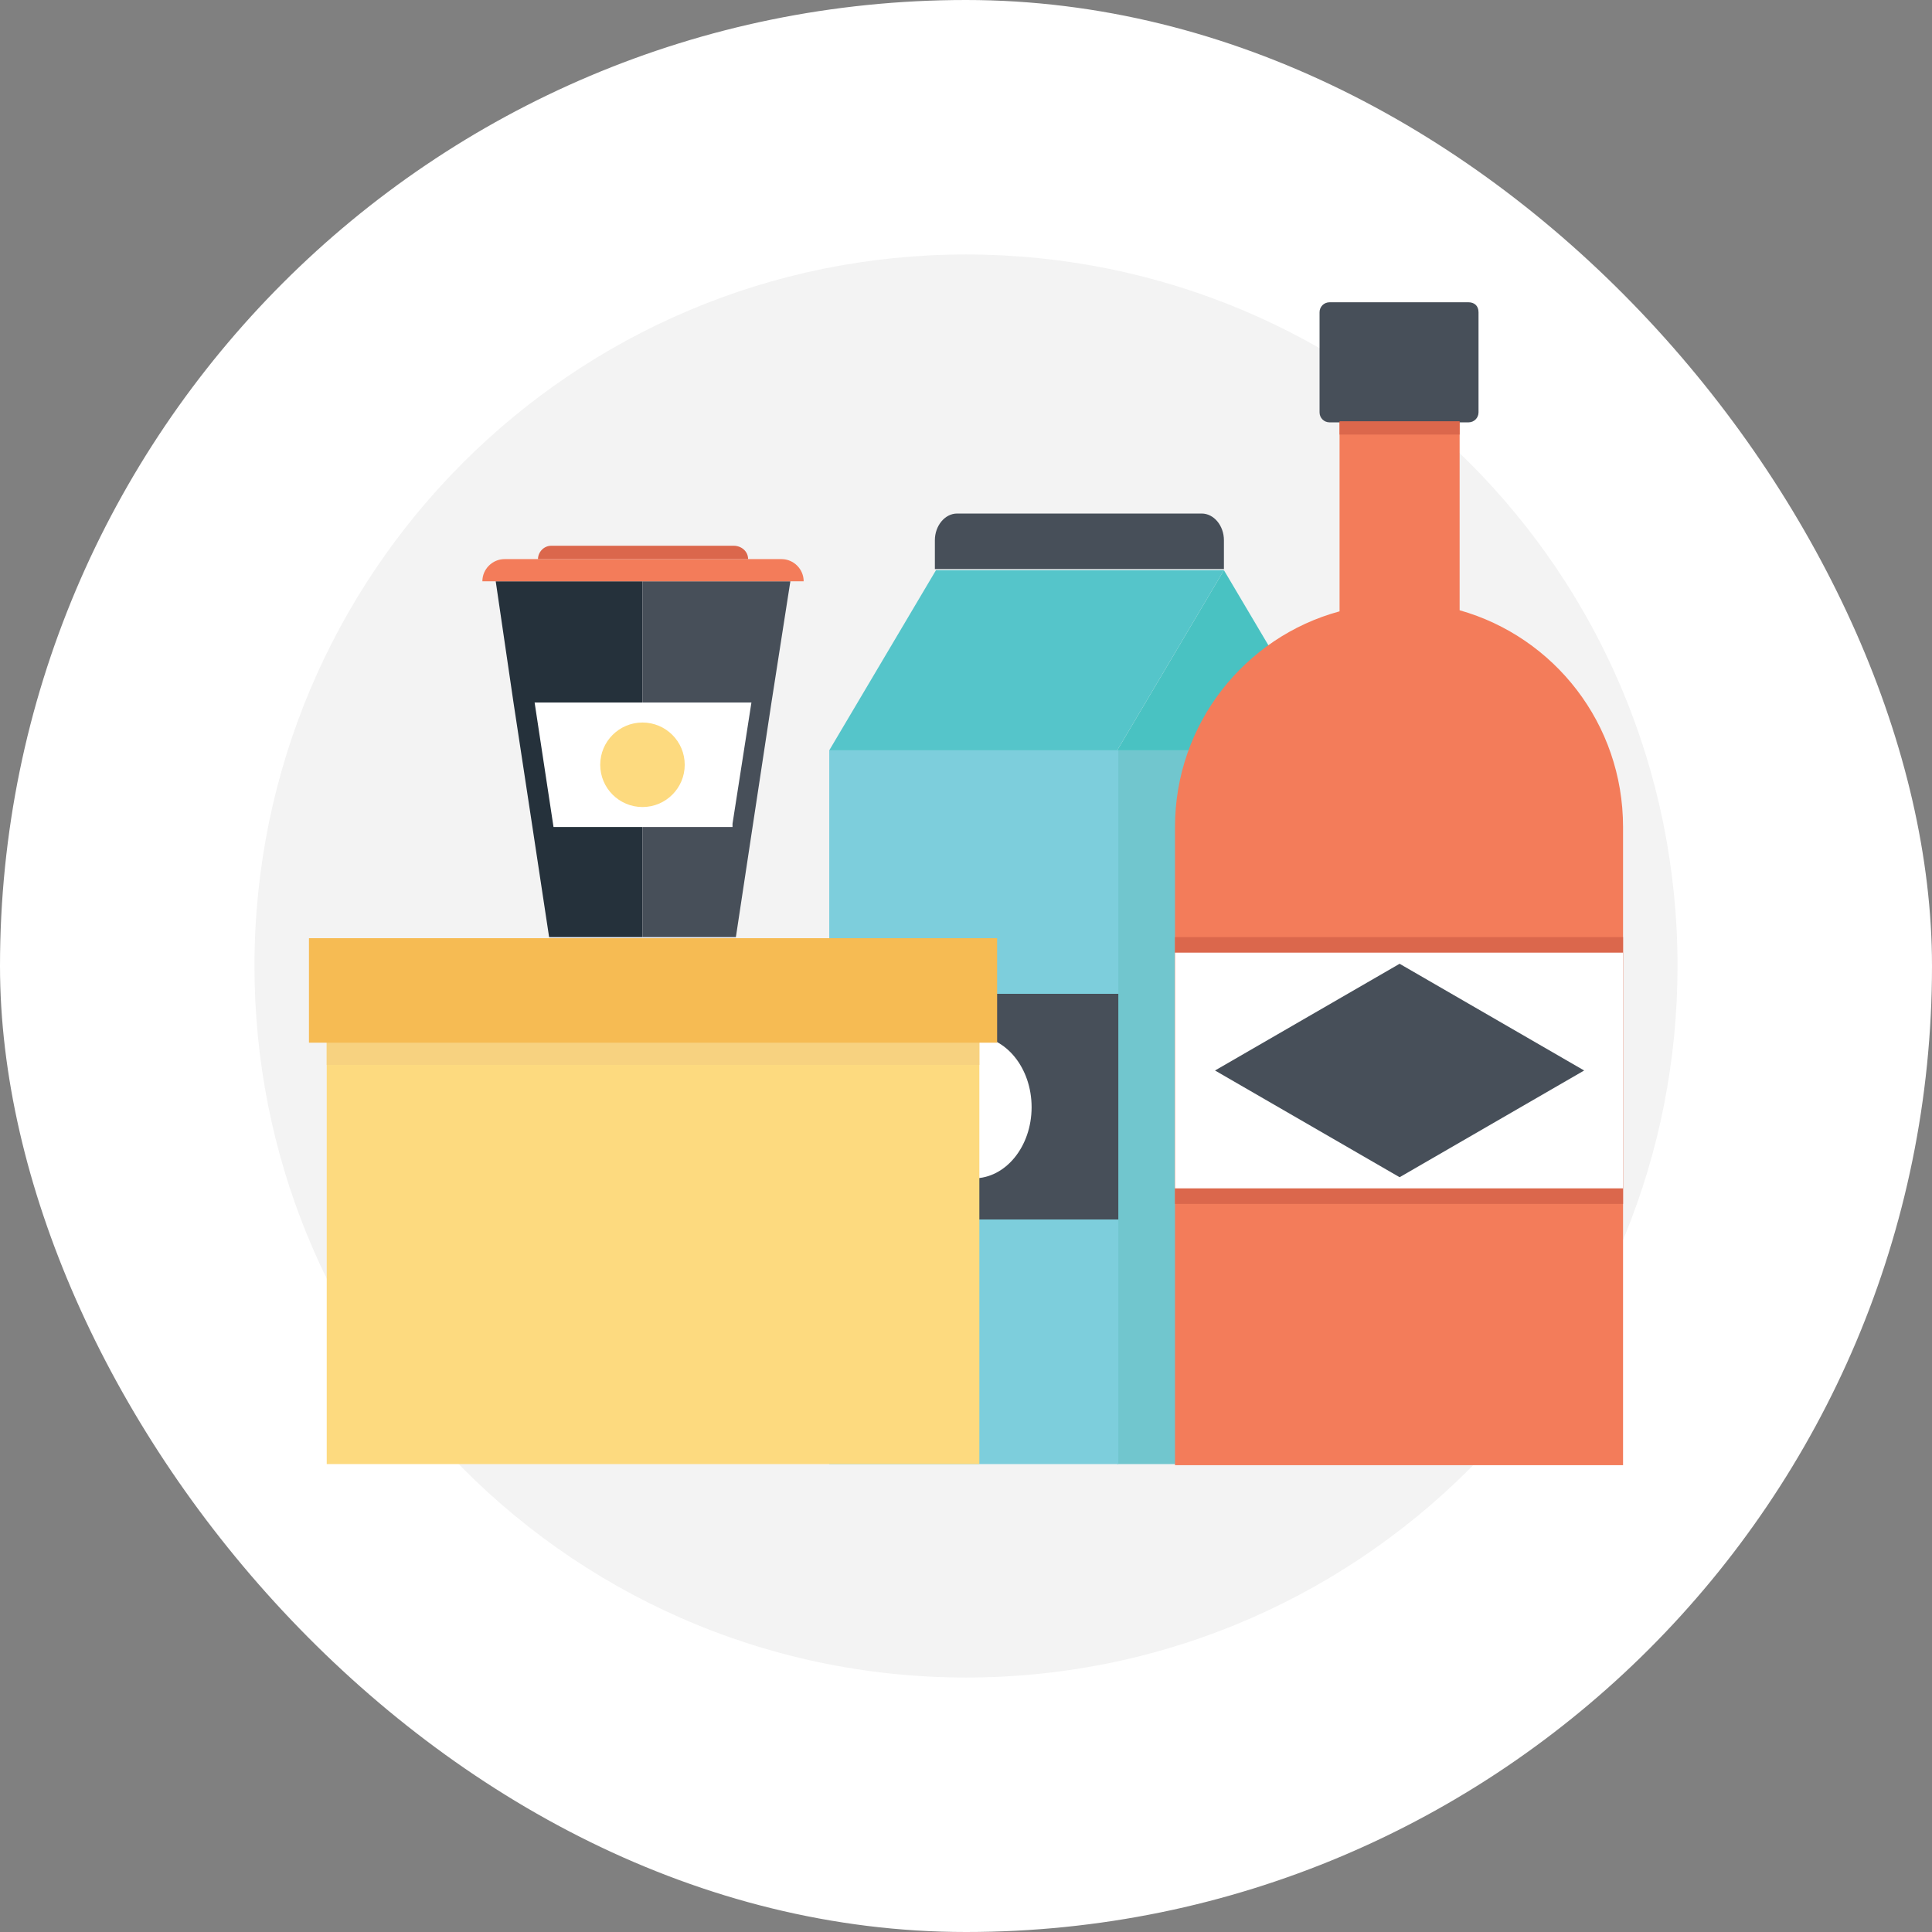 <svg width="46" height="46" viewBox="0 0 46 46" fill="none" xmlns="http://www.w3.org/2000/svg">
<rect x="0" y="0" width="46" height="46" fill="#808080" stroke="none"/>
<rect width="46" height="46" rx="23" fill="white"/>
<path d="M39.941 23C39.941 27.526 38.168 31.656 35.282 34.673C32.185 37.929 27.818 39.941 23 39.941C18.156 39.941 13.788 37.903 10.718 34.647C7.832 31.629 6.059 27.526 6.059 23C6.059 13.656 13.629 6.059 23 6.059C32.344 6.059 39.941 13.603 39.941 23Z" fill="#F3F3F3"/>
<path d="M26.6 17.865H31.682V34.859H26.6V17.865Z" fill="#71C6CE"/>
<path d="M19.744 17.865H26.627V34.859H19.744V17.865Z" fill="#7DCEDC"/>
<path d="M29.141 13.576L26.6 17.865H31.682L29.141 13.576Z" fill="#49C2C2"/>
<path d="M29.141 13.576L26.6 17.865H19.744L22.285 13.576H29.141Z" fill="#55C5CA"/>
<path d="M28.612 12.227H22.788C22.497 12.227 22.259 12.518 22.259 12.862V13.55H29.141V12.862C29.141 12.518 28.903 12.227 28.612 12.227ZM19.744 23.662H26.627V29.035H19.744V23.662Z" fill="#474F59"/>
<path d="M23.185 28.056C23.945 28.056 24.562 27.297 24.562 26.362C24.562 25.426 23.945 24.668 23.185 24.668C22.425 24.668 21.809 25.426 21.809 26.362C21.809 27.297 22.425 28.056 23.185 28.056Z" fill="white"/>
<path d="M7.779 24.8H23.318V34.859H7.779V24.8Z" fill="#FDDA7F"/>
<path d="M7.779 24.8H23.318V25.356H7.779V24.8Z" fill="#F7D280"/>
<path d="M7.356 22.338H23.741V24.826H7.356V22.338Z" fill="#F6BB53"/>
<path d="M38.644 19.691V34.885H27.976V19.691C27.976 17.23 29.644 15.165 31.894 14.556V8.6H34.753V14.53C37.003 15.165 38.644 17.23 38.644 19.691Z" fill="#F37C5A"/>
<path d="M34.965 7.197H31.656C31.523 7.197 31.418 7.303 31.418 7.435V9.818C31.418 9.95 31.523 10.056 31.656 10.056H34.965C35.097 10.056 35.203 9.95 35.203 9.818V7.435C35.203 7.276 35.097 7.197 34.965 7.197Z" fill="#474F59"/>
<path d="M31.894 10.03H34.753V10.347H31.894V10.03ZM27.976 22.312H38.644V28.665H27.976V22.312Z" fill="#DB674C"/>
<path d="M27.976 22.682H38.644V28.294H27.976V22.682Z" fill="white"/>
<path d="M33.324 22.947L28.929 25.488L33.324 28.029L37.718 25.488L33.324 22.947Z" fill="#474F59"/>
<path d="M11.803 13.841L12.226 16.727L12.677 19.691L13.074 22.312H15.297V13.841H11.803Z" fill="#25313B"/>
<path d="M15.297 13.841V22.312H17.521L17.918 19.691L18.368 16.727L18.818 13.841H15.297Z" fill="#474F59"/>
<path d="M17.891 16.727L17.441 19.612V19.691H13.179L12.729 16.727H17.891Z" fill="white"/>
<path d="M18.606 13.312H12.015C11.724 13.312 11.485 13.55 11.485 13.841H19.135C19.135 13.55 18.897 13.312 18.606 13.312Z" fill="#F37C5A"/>
<path d="M17.468 12.994H13.127C12.941 12.994 12.809 13.153 12.809 13.312H17.812C17.812 13.127 17.653 12.994 17.468 12.994Z" fill="#DB674C"/>
<path d="M15.297 19.215C15.853 19.215 16.303 18.764 16.303 18.209C16.303 17.653 15.853 17.203 15.297 17.203C14.742 17.203 14.291 17.653 14.291 18.209C14.291 18.764 14.742 19.215 15.297 19.215Z" fill="#FDDA7F"/>
</svg>
